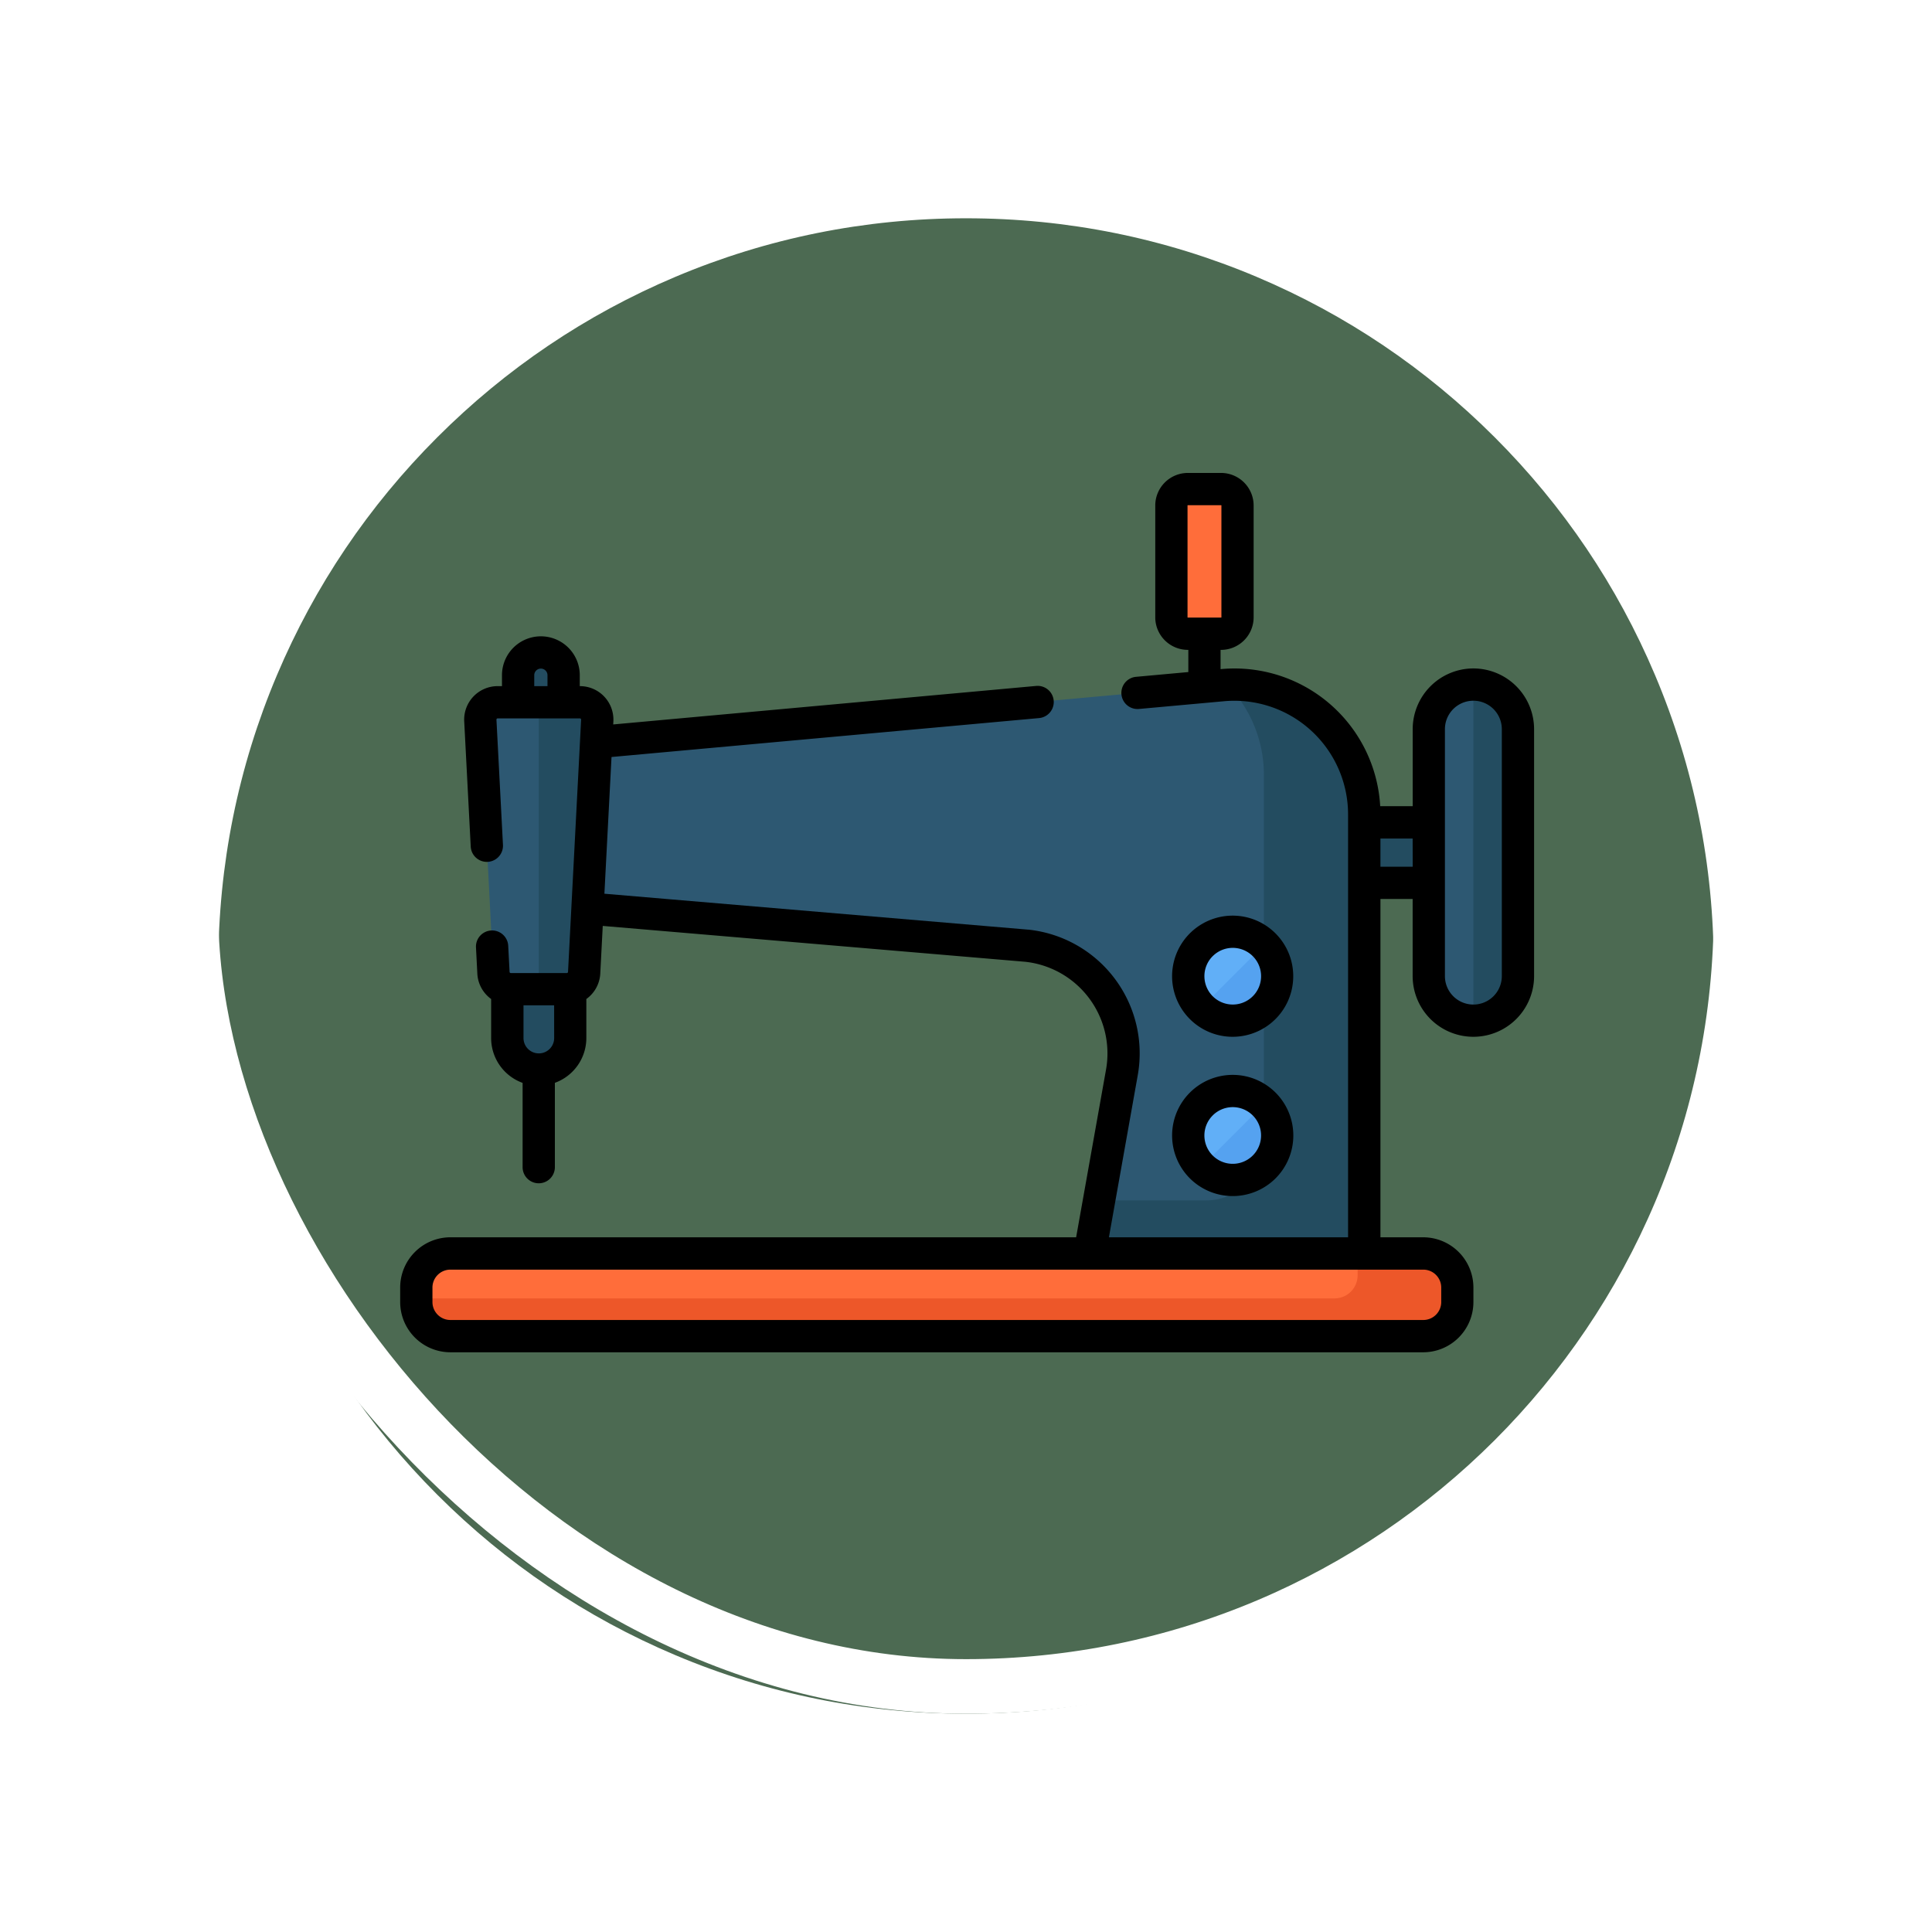 <svg xmlns="http://www.w3.org/2000/svg" xmlns:xlink="http://www.w3.org/1999/xlink" width="106.211" height="106.211" viewBox="0 0 106.211 106.211">
  <defs>
    <filter id="Trazado_896985" x="0" y="0" width="106.211" height="106.211" filterUnits="userSpaceOnUse">
      <feOffset dy="3" input="SourceAlpha"/>
      <feGaussianBlur stdDeviation="3" result="blur"/>
      <feFlood flood-opacity="0.161"/>
      <feComposite operator="in" in2="blur"/>
      <feComposite in="SourceGraphic"/>
    </filter>
  </defs>
  <g id="Grupo_1178118" data-name="Grupo 1178118" transform="translate(-1166.994 -4085)">
    <g id="Grupo_1098742" data-name="Grupo 1098742" transform="translate(1175.994 4091)">
      <g transform="matrix(1, 0, 0, 1, -9, -6)" filter="url(#Trazado_896985)">
        <g id="Trazado_896985-2" data-name="Trazado 896985" transform="translate(9 6)" fill="#2f5235" opacity="0.859">
          <path d="M 44.106 86.711 C 38.353 86.711 32.774 85.585 27.522 83.364 C 22.449 81.218 17.892 78.146 13.979 74.232 C 10.066 70.319 6.993 65.763 4.848 60.689 C 2.626 55.438 1.5 49.858 1.5 44.106 C 1.5 38.353 2.626 32.774 4.848 27.522 C 6.993 22.449 10.066 17.892 13.979 13.979 C 17.892 10.066 22.449 6.993 27.522 4.848 C 32.774 2.626 38.353 1.5 44.106 1.5 C 49.858 1.5 55.438 2.626 60.689 4.848 C 65.762 6.993 70.319 10.066 74.232 13.979 C 78.146 17.892 81.218 22.449 83.364 27.522 C 85.585 32.774 86.711 38.353 86.711 44.106 C 86.711 49.858 85.585 55.438 83.364 60.689 C 81.218 65.763 78.146 70.319 74.232 74.232 C 70.319 78.146 65.762 81.218 60.689 83.364 C 55.438 85.585 49.858 86.711 44.106 86.711 Z" stroke="none"/>
          <path d="M 44.106 3 C 38.555 3 33.172 4.086 28.106 6.229 C 23.212 8.299 18.816 11.264 15.04 15.04 C 11.264 18.816 8.299 23.212 6.229 28.106 C 4.086 33.172 3 38.555 3 44.106 C 3 49.656 4.086 55.039 6.229 60.105 C 8.299 64.999 11.264 69.396 15.04 73.172 C 18.816 76.948 23.212 79.912 28.106 81.982 C 33.172 84.125 38.555 85.211 44.106 85.211 C 49.656 85.211 55.039 84.125 60.105 81.982 C 64.999 79.912 69.396 76.948 73.172 73.172 C 76.948 69.396 79.912 64.999 81.982 60.105 C 84.125 55.039 85.211 49.656 85.211 44.106 C 85.211 38.555 84.125 33.172 81.982 28.106 C 79.912 23.212 76.948 18.816 73.172 15.04 C 69.396 11.264 64.999 8.299 60.105 6.229 C 55.039 4.086 49.656 3 44.106 3 M 44.106 0 C 68.464 0 88.211 19.747 88.211 44.106 L 88.211 44.106 C 88.211 68.465 68.464 88.211 44.106 88.211 C 19.747 88.211 0 68.465 0 44.106 L 0 44.106 C 0 19.747 19.747 0 44.106 0 Z" stroke="none" fill="#fff"/>
        </g>
      </g>
      <g id="Rectángulo_400907" data-name="Rectángulo 400907" transform="translate(0)" fill="none" stroke="#fff" stroke-width="3">
        <rect width="88.211" height="88.211" rx="44.106" stroke="none"/>
        <rect x="1.5" y="1.5" width="85.211" height="85.211" rx="42.606" fill="none"/>
      </g>
    </g>
    <g id="Grupo_1178117" data-name="Grupo 1178117" transform="translate(1188.994 4053.52)">
      <path id="Trazado_1034580" data-name="Trazado 1034580" d="M54.5,138.542h0a1.251,1.251,0,0,0-1.251,1.251v3.114h2.5v-3.114A1.251,1.251,0,0,0,54.5,138.542Z" transform="translate(-46.765 -71.193)" fill="#234c60"/>
      <path id="Trazado_1034581" data-name="Trazado 1034581" d="M350.936,72.719h-1.831a.9.9,0,0,1-.9-.9V65.67a.9.9,0,0,1,.9-.9h1.831a.9.9,0,0,1,.9.9v6.146A.9.9,0,0,1,350.936,72.719Z" transform="translate(-305.808 -6.4)" fill="#ff6d3a"/>
      <rect id="Rectángulo_405219" data-name="Rectángulo 405219" width="8.546" height="3.323" transform="translate(49.84 76.691)" fill="#234c60"/>
      <g id="Grupo_1178114" data-name="Grupo 1178114" transform="translate(8.985 69.114)">
        <path id="Trazado_1034582" data-name="Trazado 1034582" d="M466.9,171.516h0a2.451,2.451,0,0,1-2.451-2.451V155.49a2.451,2.451,0,0,1,2.451-2.451h0a2.451,2.451,0,0,1,2.451,2.451v13.575A2.451,2.451,0,0,1,466.9,171.516Z" transform="translate(-416.888 -153.039)" fill="#2d5872"/>
        <path id="Trazado_1034583" data-name="Trazado 1034583" d="M73.8,156.369v8.867l25.454,2.16a5.954,5.954,0,0,1,5.232,6.983L102.579,185.1h15.239V160.178a7.139,7.139,0,0,0-7.89-7.1Z" transform="translate(-73.802 -153.039)" fill="#2d5872"/>
      </g>
      <path id="Trazado_1034584" data-name="Trazado 1034584" d="M317.876,153.057a7.1,7.1,0,0,1,2.006,4.959v20.209a3.177,3.177,0,0,1-3.177,3.177h-5.882l-.66,3.707H325.4V160.184A7.139,7.139,0,0,0,317.876,153.057Z" transform="translate(-272.4 -83.931)" fill="#234c60"/>
      <path id="Trazado_1034585" data-name="Trazado 1034585" d="M62.644,414.468H9.159A1.872,1.872,0,0,1,7.287,412.6v-.8a1.872,1.872,0,0,1,1.872-1.872H62.644a1.872,1.872,0,0,1,1.872,1.872v.8A1.872,1.872,0,0,1,62.644,414.468Z" transform="translate(-6.4 -309.536)" fill="#ff6d3a"/>
      <path id="Trazado_1034586" data-name="Trazado 1034586" d="M62.644,409.924H59.035v1.2a1.269,1.269,0,0,1-1.269,1.269H7.287v.2a1.872,1.872,0,0,0,1.872,1.872H62.644a1.872,1.872,0,0,0,1.872-1.872v-.8A1.872,1.872,0,0,0,62.644,409.924Z" transform="translate(-6.4 -309.534)" fill="#ed5729"/>
      <path id="Trazado_1034587" data-name="Trazado 1034587" d="M50.107,282.544h0a1.73,1.73,0,0,1-1.73-1.73V276.4h3.46v4.412A1.73,1.73,0,0,1,50.107,282.544Z" transform="translate(-42.487 -192.268)" fill="#234c60"/>
      <path id="Trazado_1034588" data-name="Trazado 1034588" d="M37.854,176.8h3.081a.954.954,0,0,0,.952-.9l.721-13.866a.954.954,0,0,0-.952-1H37.133a.954.954,0,0,0-.952,1L36.9,175.9A.954.954,0,0,0,37.854,176.8Z" transform="translate(-31.774 -90.94)" fill="#2d5872"/>
      <g id="Grupo_1178115" data-name="Grupo 1178115" transform="translate(43.324 82.702)">
        <circle id="Elipse_11676" data-name="Elipse 11676" cx="2.445" cy="2.445" r="2.445" fill="#61aff7"/>
        <circle id="Elipse_11677" data-name="Elipse 11677" cx="2.445" cy="2.445" r="2.445" transform="translate(0 8.756)" fill="#61aff7"/>
      </g>
      <path id="Trazado_1034589" data-name="Trazado 1034589" d="M64.849,161.027H62.587V176.8h1.54a.954.954,0,0,0,.952-.9L65.8,162.03A.954.954,0,0,0,64.849,161.027Z" transform="translate(-54.967 -90.94)" fill="#234c60"/>
      <g id="Grupo_1178116" data-name="Grupo 1178116" transform="translate(44.04 83.418)">
        <path id="Trazado_1034590" data-name="Trazado 1034590" d="M365.178,273.976a2.445,2.445,0,0,0,0-3.458l-3.458,3.458A2.445,2.445,0,0,0,365.178,273.976Z" transform="translate(-361.72 -270.518)" fill="#55a2f0"/>
        <path id="Trazado_1034591" data-name="Trazado 1034591" d="M365.178,345.9a2.445,2.445,0,0,0,0-3.458L361.72,345.9A2.445,2.445,0,0,0,365.178,345.9Z" transform="translate(-361.72 -333.687)" fill="#55a2f0"/>
      </g>
      <path id="Trazado_1034592" data-name="Trazado 1034592" d="M484.582,171.516a2.451,2.451,0,0,0,2.451-2.451V155.49a2.451,2.451,0,0,0-2.451-2.451h0v18.477Z" transform="translate(-425.584 -83.925)" fill="#234c60"/>
      <path id="Trazado_1034593" data-name="Trazado 1034593" d="M351.883,264.013a3.33,3.33,0,1,0-2.356-.974A3.322,3.322,0,0,0,351.883,264.013Zm-1.1-4.432a1.558,1.558,0,1,1-.456,1.1A1.548,1.548,0,0,1,350.782,259.581Z" transform="translate(-306.115 -175.536)"/>
      <path id="Trazado_1034594" data-name="Trazado 1034594" d="M349.526,334.973a3.336,3.336,0,0,0,4.712,0h0a3.332,3.332,0,1,0-4.712,0Zm1.255-3.458a1.558,1.558,0,1,1-.456,1.1A1.553,1.553,0,0,1,350.781,331.516Z" transform="translate(-306.114 -238.714)"/>
      <path id="Trazado_1034595" data-name="Trazado 1034595" d="M59,68.227a3.342,3.342,0,0,0-3.338,3.338V75.8H53.876A8.022,8.022,0,0,0,45.1,68.266V67.207h.028a1.792,1.792,0,0,0,1.79-1.79V59.27a1.792,1.792,0,0,0-1.79-1.79H43.3a1.792,1.792,0,0,0-1.79,1.79v6.146a1.792,1.792,0,0,0,1.79,1.79h.028v1.22l-2.874.262a.887.887,0,1,0,.161,1.767L44.3,70.12h0l.888-.081H45.2a6.252,6.252,0,0,1,6.91,6.217V99.5H38.962l1.582-8.891a6.841,6.841,0,0,0-6.012-8.023l-.018,0L11.227,80.612l.391-7.516,23.505-2.14a.887.887,0,0,0-.161-1.767L11.711,71.306l.009-.17A1.841,1.841,0,0,0,9.882,69.2H9.873v-.6a2.138,2.138,0,0,0-4.277,0v.6H5.358A1.841,1.841,0,0,0,3.52,71.136l.358,6.884a.887.887,0,1,0,1.772-.092l-.358-6.884a.066.066,0,0,1,.066-.07H9.881a.066.066,0,0,1,.066.07L9.227,84.91a.066.066,0,0,1-.066.063H6.08a.067.067,0,0,1-.066-.063l-.075-1.437a.887.887,0,1,0-1.772.092L4.241,85A1.835,1.835,0,0,0,5,86.4v2.149a2.622,2.622,0,0,0,1.73,2.462v4.633a.887.887,0,0,0,1.774,0V91.008a2.622,2.622,0,0,0,1.73-2.462V86.4A1.836,1.836,0,0,0,11,85l.136-2.618,23.22,1.971A5.067,5.067,0,0,1,38.8,90.3L37.16,99.5H2.759A2.762,2.762,0,0,0,0,102.262v.8a2.762,2.762,0,0,0,2.759,2.759H56.244A2.762,2.762,0,0,0,59,103.061v-.8A2.762,2.762,0,0,0,56.244,99.5H53.889V80.9H55.66v4.239a3.338,3.338,0,0,0,6.676,0V71.565A3.342,3.342,0,0,0,59,68.227ZM43.3,65.432a.016.016,0,0,1-.016-.016V59.27a.016.016,0,0,1,.016-.016h1.831a.016.016,0,0,1,.016.016v6.146a.016.016,0,0,1-.016.016ZM8.1,69.2H7.37v-.6a.364.364,0,0,1,.728,0v.6Zm.365,19.347a.843.843,0,0,1-1.686,0v-1.8H8.463Zm47.781,12.731a.986.986,0,0,1,.985.984v.8a.986.986,0,0,1-.985.984H2.759a.986.986,0,0,1-.985-.984v-.8a.986.986,0,0,1,.985-.984H56.244Zm-.584-22.15H53.889V77.579H55.66Zm4.9,6.013a1.564,1.564,0,1,1-3.128,0V71.566a1.564,1.564,0,0,1,3.128,0Z"/>
    </g>
  </g>
</svg>
